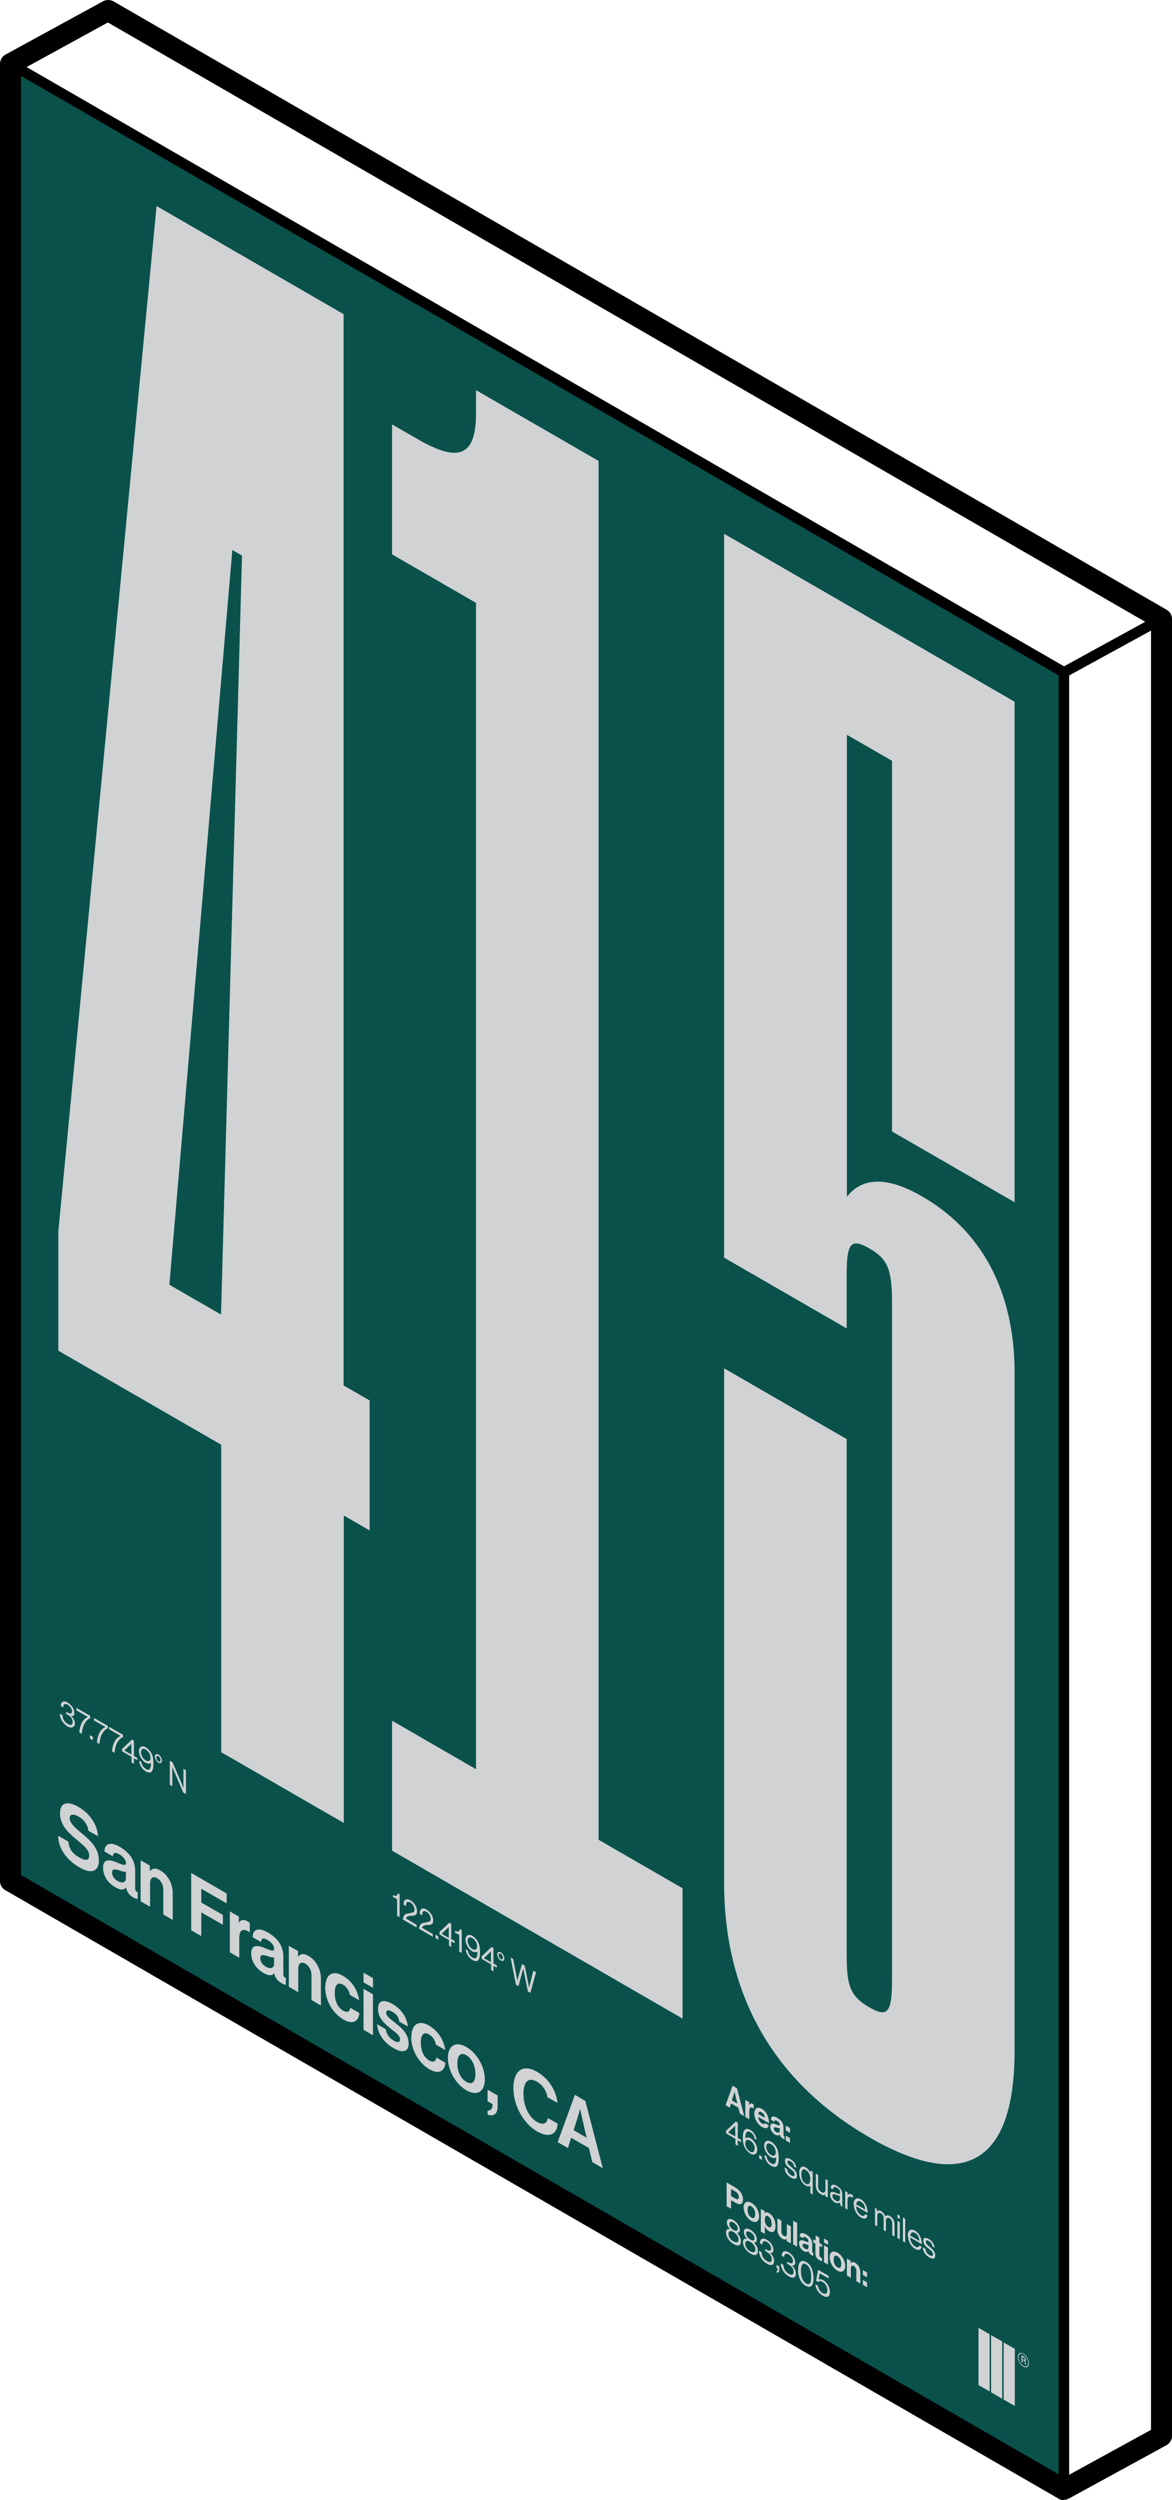 <?xml version="1.0" encoding="UTF-8"?>
<svg id="Layer_2" data-name="Layer 2" xmlns="http://www.w3.org/2000/svg" viewBox="0 0 55.84 119.06">
  <defs>
    <style>
      .cls-1, .cls-2, .cls-3 {
        stroke-width: 0px;
      }

      .cls-2 {
        fill: #0a514c;
      }

      .cls-3 {
        fill: #d0d2d3;
      }
    </style>
  </defs>
  <g id="Layer_1-2" data-name="Layer 1">
    <g>
      <g>
        <polygon class="cls-2" points="50.69 118.58 .5 89.6 .5 3.07 50.69 32.04 50.69 118.58"/>
        <g>
          <path class="cls-3" d="M16.38,65.98l1.23.71v6.19s-1.23-.71-1.23-.71v14.64s-5.84-3.37-5.84-3.37v-14.64s-7.76-4.48-7.76-4.48v-5.69S7.46,9.81,7.46,9.81l8.91,5.15v51.03ZM10.53,62.61l1-36.15-.46-.27-3,34.99,2.46,1.42Z"/>
          <path class="cls-3" d="M32.51,96.12l-13.83-7.99v-6.19s4,2.31,4,2.31V28.71s-4-2.31-4-2.31v-6.19s1.23.71,1.23.71c2,1.15,2.77.76,2.77-1.25v-1.09s5.84,3.37,5.84,3.37v65.66s4,2.31,4,2.31v6.19Z"/>
          <path class="cls-3" d="M48.34,33.41v23.84s-5.84-3.37-5.84-3.37v-17.65s-2.15-1.24-2.15-1.24v22c.77-.98,2-.94,3.61,0,2.77,1.6,4.38,4.45,4.38,8.38v32.29c0,5.52-2.54,6.65-6.92,4.12s-6.92-6.59-6.92-12.11v-24.51s5.84,3.37,5.84,3.37v24.51c0,1.51.15,2.01,1.08,2.55.85.49,1.08.29,1.08-1.3v-32.29c0-1.59-.23-2.06-1.08-2.55-.92-.53-1.08-.2-1.08,1.3v2.51s-5.84-3.37-5.84-3.37V25.42s13.83,7.99,13.83,7.99Z"/>
        </g>
        <g>
          <path class="cls-3" d="M2.79,87.43l.47.27c.03.35.19.57.53.76.24.14.46.17.46-.09,0-.27-.22-.45-.58-.75-.42-.35-.81-.71-.81-1.27,0-.54.38-.6.9-.29s.87.81.91,1.38l-.46-.26c-.03-.29-.21-.53-.46-.67-.26-.15-.43-.12-.43.07s.16.38.51.67c.49.4.88.76.88,1.35,0,.55-.39.64-.92.33-.64-.37-1-.91-1.02-1.49Z"/>
          <path class="cls-3" d="M6,89.89c-.09.1-.22.15-.51-.02-.35-.2-.58-.54-.58-.93,0-.43.3-.4.68-.24.28.12.41.16.41.02s-.11-.29-.3-.41c-.21-.12-.31-.1-.32.09l-.4-.23c0-.34.23-.51.73-.22s.73.68.73,1.14v.8c0,.13.02.18.12.22h0v.32s-.09,0-.19-.06c-.21-.12-.32-.26-.36-.47ZM6,89.43v-.29c-.08,0-.2-.03-.31-.07-.23-.07-.35-.08-.35.1,0,.18.11.31.26.4.26.15.4.05.4-.14Z"/>
          <path class="cls-3" d="M7.15,89.1h0c.12-.14.27-.16.5-.02.35.2.58.64.58,1.07v1.28s-.45-.26-.45-.26v-1.2c0-.21-.11-.42-.29-.53-.2-.11-.34-.02-.34.25v1.11s-.45-.26-.45-.26v-1.95s.44.25.44.25v.27Z"/>
          <path class="cls-3" d="M9.11,89.19l1.69.98v.47s-1.21-.7-1.21-.7v.66l1.03.59v.47s-1.03-.59-1.03-.59v1.13s-.48-.28-.48-.28v-2.72Z"/>
          <path class="cls-3" d="M11.37,91.58h0c.1-.16.22-.2.42-.09.05.03.08.05.11.08v.45s0,0,0,0c-.29-.2-.5-.15-.5.26v.95s-.45-.26-.45-.26v-1.95s.43.25.43.25v.31Z"/>
          <path class="cls-3" d="M13.06,93.97c-.09.1-.22.15-.51-.02-.35-.2-.58-.54-.58-.93,0-.43.3-.4.68-.24.28.12.41.16.41.02s-.11-.29-.3-.41c-.21-.12-.31-.1-.32.09l-.4-.23c0-.34.23-.51.73-.22s.73.68.73,1.14v.8c0,.13.02.18.12.22h0v.32s-.09,0-.19-.06c-.21-.12-.32-.26-.36-.47ZM13.06,93.51v-.29c-.08,0-.2-.03-.31-.07-.23-.07-.35-.08-.35.1s.11.31.26.4c.26.15.4.05.4-.14Z"/>
          <path class="cls-3" d="M14.21,93.17h0c.12-.14.27-.16.5-.02.35.2.58.64.58,1.07v1.28s-.45-.26-.45-.26v-1.2c0-.21-.11-.42-.29-.53-.2-.11-.34-.02-.34.25v1.11s-.45-.26-.45-.26v-1.95s.44.25.44.25v.27Z"/>
          <path class="cls-3" d="M15.5,94.63c0-.58.33-.84.84-.54.44.25.71.7.77,1.16l-.44-.25c-.03-.19-.15-.38-.31-.48-.27-.16-.41,0-.41.38s.13.69.4.85c.18.1.31.07.34-.14l.43.25c-.03.4-.31.57-.76.31-.53-.31-.87-.95-.87-1.53Z"/>
          <path class="cls-3" d="M17.32,93.94l.45.26v.46s-.45-.26-.45-.26v-.46ZM17.32,94.71l.45.26v1.95s-.45-.26-.45-.26v-1.95Z"/>
          <path class="cls-3" d="M17.96,96.39l.42.24c.03.24.17.42.37.54s.31.09.31-.05c0-.19-.21-.33-.45-.52-.3-.24-.6-.51-.6-.94s.3-.45.69-.23c.45.26.69.66.73,1.07l-.41-.23c-.02-.22-.14-.36-.33-.47-.17-.1-.29-.09-.29.05,0,.17.22.31.47.51.28.23.6.5.6.96,0,.39-.29.46-.71.22-.49-.28-.77-.72-.79-1.15Z"/>
          <path class="cls-3" d="M19.6,97c0-.58.33-.84.84-.54.44.25.71.7.77,1.16l-.44-.25c-.03-.19-.15-.38-.31-.48-.27-.16-.41,0-.41.38s.13.69.4.85c.18.1.31.07.34-.14l.43.25c-.03.4-.31.57-.76.31-.53-.31-.87-.95-.87-1.53Z"/>
          <path class="cls-3" d="M21.34,98c0-.58.36-.82.88-.52s.88.96.88,1.54c0,.58-.36.82-.88.52s-.88-.96-.88-1.54ZM22.65,98.76c0-.38-.16-.73-.43-.89s-.43.01-.43.39c0,.38.15.72.43.88s.43,0,.43-.39Z"/>
          <path class="cls-3" d="M23.23,100.51c.13,0,.24-.07.24-.31l-.24-.14v-.55s.48.28.48.28v.52c0,.39-.22.48-.48.39v-.19Z"/>
          <path class="cls-3" d="M24.46,99.43c0-.81.44-1.17,1.13-.77.58.34.92.93.97,1.48l-.48-.27c-.04-.3-.22-.58-.5-.74-.44-.25-.64.05-.64.59,0,.56.25,1.1.65,1.33.28.16.48.08.51-.19l.47.27c-.01.23-.1.41-.26.49-.16.08-.39.06-.72-.12-.66-.38-1.13-1.25-1.13-2.06Z"/>
          <path class="cls-3" d="M27.4,99.76l.49.29.83,3.2-.5-.29-.16-.67-.85-.49-.15.49-.49-.28.82-2.25ZM27.33,101.44l.62.36-.21-.91c-.04-.17-.1-.47-.1-.47h0s-.06.24-.1.36l-.21.66Z"/>
        </g>
        <g>
          <path class="cls-3" d="M2.87,81.61l.11.07c0,.18.1.33.26.42.13.08.22.05.22-.1s-.09-.26-.25-.35l-.06-.03v-.1l.06.03c.15.08.22.06.22-.06,0-.12-.09-.24-.2-.31-.14-.08-.22-.02-.22.13l-.11-.07c0-.21.13-.28.33-.16.17.1.31.29.31.48s-.06.16-.16.14h0c.13.12.19.25.19.39s-.15.24-.34.13c-.21-.12-.37-.35-.38-.6Z"/>
          <path class="cls-3" d="M4.18,81.76h0s-.54-.31-.54-.31v-.12l.66.38v.11c-.19.08-.38.33-.4.75l-.12-.07c.02-.37.19-.66.4-.73Z"/>
          <path class="cls-3" d="M4.29,82.63l.13.08v.16s-.13-.08-.13-.08v-.16Z"/>
          <path class="cls-3" d="M5.02,82.24h0s-.54-.31-.54-.31v-.12l.66.38v.11c-.19.08-.38.33-.4.75l-.12-.07c.02-.37.19-.66.4-.73Z"/>
          <path class="cls-3" d="M5.74,82.66h0s-.54-.31-.54-.31v-.12l.66.38v.11c-.19.08-.38.33-.4.75l-.12-.07c.02-.37.19-.66.4-.73Z"/>
          <path class="cls-3" d="M6.26,83.66l-.44-.26v-.12s.47-.44.47-.44l.09.05v.73l.16.09v.11s-.16-.09-.16-.09v.27s-.11-.07-.11-.07v-.27ZM5.93,83.36l.33.19v-.51h0s-.33.31-.33.31h0Z"/>
          <path class="cls-3" d="M6.62,83.84l.12.07c0,.12.08.25.21.33.07.04.12.05.16.02.06-.04.08-.15.08-.31h0c-.06.05-.15.05-.26-.01-.17-.1-.31-.35-.31-.55,0-.2.14-.29.33-.18.09.05.16.13.22.21.11.16.14.33.14.58,0,.22-.04.36-.13.4-.06.02-.13.01-.22-.04-.19-.11-.32-.31-.33-.51ZM7.17,83.7c0-.15-.1-.32-.23-.39s-.22-.02-.22.13.1.32.22.39c.14.08.23.03.23-.13Z"/>
          <path class="cls-3" d="M7.38,83.65c0-.11.08-.15.17-.1s.17.19.17.29-.08.15-.17.1-.17-.19-.17-.29ZM7.65,83.81c0-.07-.04-.14-.1-.18s-.1,0-.1.07.04.14.1.18.1,0,.1-.07Z"/>
          <path class="cls-3" d="M8.09,83.84l.13.08.45,1.05c.03.08.07.19.07.19h0s0-.93,0-.93l.12.07v1.13s-.13-.07-.13-.07l-.45-1.05c-.03-.07-.07-.18-.07-.18h0s0,.93,0,.93l-.12-.07v-1.13Z"/>
        </g>
        <g>
          <path class="cls-3" d="M18.93,90.45l-.21-.12v-.09c.12.06.21.07.23-.08l.09.05v1.09s-.12-.07-.12-.07v-.79Z"/>
          <path class="cls-3" d="M19.55,91.09c.12-.01.2-.02.2-.15s-.08-.27-.2-.34c-.07-.04-.12-.04-.15-.02-.04.02-.05.08-.05.19l-.12-.07c0-.14.03-.21.09-.24.06-.03.15-.02.24.04.19.11.31.32.31.51,0,.21-.12.21-.27.22-.1,0-.23.02-.26.13l.51.3v.13l-.65-.38c.01-.28.19-.29.35-.3Z"/>
          <path class="cls-3" d="M20.32,91.53c.12-.01.2-.02.2-.15s-.08-.27-.2-.34c-.07-.04-.12-.04-.15-.02-.04.02-.05.08-.05.19l-.12-.07c0-.14.03-.21.09-.24.06-.03.15-.02.24.04.19.11.31.32.31.51,0,.21-.12.21-.27.22-.1,0-.23.02-.26.13l.51.3v.13s-.65-.38-.65-.38c.01-.28.19-.29.35-.3Z"/>
          <path class="cls-3" d="M20.75,92.13l.13.08v.16l-.13-.08v-.16Z"/>
          <path class="cls-3" d="M21.38,92.38l-.44-.26v-.12s.47-.44.47-.44l.09.05v.73l.16.09v.11s-.16-.09-.16-.09v.27s-.11-.07-.11-.07v-.27ZM21.05,92.09l.33.19v-.51h0s-.33.31-.33.31h0Z"/>
          <path class="cls-3" d="M21.89,92.15l-.21-.12v-.09c.12.06.21.07.23-.08l.09.05v1.09s-.12-.07-.12-.07v-.79Z"/>
          <path class="cls-3" d="M22.18,92.82l.12.07c0,.12.08.25.21.33.07.04.12.05.16.02.06-.04.08-.15.08-.31h0c-.06.05-.15.05-.26-.01-.17-.1-.31-.35-.31-.55,0-.2.14-.29.33-.18.09.05.16.13.22.21.11.16.14.33.14.58,0,.22-.04.36-.13.4-.06.02-.13.01-.22-.04-.19-.11-.32-.31-.33-.51ZM22.73,92.68c0-.15-.1-.32-.23-.39s-.22-.02-.22.13.1.32.22.39c.14.08.23.03.23-.13Z"/>
          <path class="cls-3" d="M23.39,93.54l-.44-.26v-.12l.47-.44.09.05v.73l.16.09v.11l-.16-.09v.27l-.11-.07v-.27ZM23.06,93.25l.33.19v-.51h0s-.33.31-.33.31h0Z"/>
          <path class="cls-3" d="M23.69,93.07c0-.11.08-.15.17-.1s.17.19.17.29c0,.11-.08.15-.17.1s-.17-.19-.17-.29ZM23.96,93.22c0-.07-.04-.14-.1-.18s-.1,0-.1.07.04.14.1.18.1,0,.1-.07Z"/>
          <path class="cls-3" d="M24.32,93.22l.13.07.16.83c.02.09.04.21.04.21h0s.02-.11.04-.17l.18-.63.13.08.17.83c.02.09.04.22.04.22h0s.02-.11.04-.17l.16-.64.13.07-.27.98-.12-.07-.18-.9c-.02-.08-.04-.19-.04-.19h0s-.02.09-.04.15l-.19.69-.12-.07-.25-1.28Z"/>
        </g>
        <g>
          <path class="cls-3" d="M34.62,103.93l.43.25c.11.07.2.15.26.25.06.1.09.2.09.31,0,.21-.12.29-.33.17l-.24-.14v.41l-.21-.12v-1.13ZM34.83,104.58l.21.12c.1.06.16.03.16-.08,0-.11-.06-.2-.16-.26l-.21-.12v.34Z"/>
          <path class="cls-3" d="M35.43,105.12c0-.24.15-.34.37-.22s.37.4.37.64-.15.34-.37.22-.37-.4-.37-.64ZM35.98,105.44c0-.16-.06-.3-.18-.37s-.18,0-.18.16c0,.16.06.3.18.37s.18,0,.18-.16Z"/>
          <path class="cls-3" d="M36.25,105.19l.18.1v.1s0,0,0,0c.05-.05.11-.06.21,0,.19.11.31.35.31.61s-.12.36-.31.25c-.1-.06-.16-.14-.2-.23h0s0,.36,0,.36l-.19-.11v-1.08ZM36.76,105.9c0-.15-.05-.29-.16-.36s-.16.02-.16.17.06.28.17.34c.09.05.16,0,.16-.15Z"/>
          <path class="cls-3" d="M37.48,106.71v-.1s0,0,0,0c-.05.05-.1.06-.2,0-.16-.09-.24-.26-.24-.43v-.54s.19.11.19.11v.51c0,.1.04.17.12.22.09.05.14,0,.14-.1v-.47l.19.11v.81s-.18-.1-.18-.1Z"/>
          <path class="cls-3" d="M37.79,105.75l.19.11v1.13s-.19-.11-.19-.11v-1.13Z"/>
          <path class="cls-3" d="M38.52,107.21s-.09.06-.21,0c-.14-.08-.24-.23-.24-.39s.13-.17.28-.1c.12.05.17.07.17,0,0-.06-.04-.12-.12-.17-.09-.05-.13-.04-.13.04l-.17-.1c0-.14.09-.21.3-.09s.3.28.3.47v.33c0,.05,0,.08.05.09h0v.13s-.04,0-.08-.03c-.09-.05-.13-.11-.15-.2ZM38.52,107.02v-.12s-.08-.01-.13-.03c-.1-.03-.15-.03-.15.04s.04.13.11.17c.11.06.17.02.17-.06Z"/>
          <path class="cls-3" d="M38.76,106.64l.1.06v-.25l.18.11v.25s.12.07.12.07v.14s-.12-.07-.12-.07v.43c0,.06.03.1.07.12.02.01.05.03.05.03v.16s-.04-.02-.12-.06c-.09-.05-.19-.15-.19-.31v-.48l-.1-.06v-.14Z"/>
          <path class="cls-3" d="M39.26,106.6l.19.11v.19l-.19-.11v-.19ZM39.26,106.92l.19.11v.81s-.19-.11-.19-.11v-.81Z"/>
          <path class="cls-3" d="M39.53,107.49c0-.24.15-.34.37-.22s.37.4.37.64c0,.24-.15.34-.37.22s-.37-.4-.37-.64ZM40.08,107.81c0-.16-.06-.3-.18-.37s-.18,0-.18.16.06.3.18.37.18,0,.18-.16Z"/>
          <path class="cls-3" d="M40.54,107.77h0c.05-.06.11-.07.21-.01.15.08.24.27.24.45v.53s-.19-.11-.19-.11v-.5c0-.09-.04-.17-.12-.22-.08-.05-.14,0-.14.1v.46l-.19-.11v-.81s.18.11.18.11v.11Z"/>
          <path class="cls-3" d="M41.11,108.1l.2.12v.23l-.2-.12v-.23ZM41.11,108.57l.2.12v.23l-.2-.12v-.23Z"/>
          <path class="cls-3" d="M34.59,106.32c0-.16.09-.19.19-.17h0c-.09-.09-.15-.21-.15-.32,0-.17.14-.21.31-.11s.31.29.31.46c0,.11-.06.16-.14.15h0c.11.1.19.25.19.4,0,.25-.18.23-.35.13s-.36-.3-.36-.54ZM35.19,106.66c0-.14-.09-.28-.24-.37s-.24-.05-.24.09.09.28.24.36.24.05.24-.09ZM35.15,106.13c0-.11-.08-.22-.2-.29s-.2-.05-.2.06.08.22.2.29.2.05.2-.06Z"/>
          <path class="cls-3" d="M35.4,106.78c0-.16.09-.19.19-.17h0c-.09-.09-.15-.21-.15-.32,0-.17.14-.21.31-.11s.31.29.31.46c0,.11-.06.16-.14.15h0c.11.1.19.25.19.4,0,.25-.18.23-.35.13s-.36-.3-.36-.54ZM35.99,107.13c0-.14-.09-.28-.24-.37s-.24-.05-.24.09.09.28.24.36.24.05.24-.09ZM35.95,106.59c0-.11-.08-.22-.2-.29s-.2-.05-.2.06.08.22.2.29.2.05.2-.06Z"/>
          <path class="cls-3" d="M36.18,107.19l.11.07c0,.18.1.33.26.42.13.08.22.05.22-.1,0-.14-.09-.26-.25-.35l-.06-.03v-.1l.06.03c.15.08.22.06.22-.06s-.09-.24-.2-.31c-.14-.08-.22-.02-.22.13l-.11-.07c0-.21.13-.28.33-.16.17.1.31.29.31.48,0,.12-.06.16-.16.14h0c.13.12.19.25.19.39,0,.21-.15.24-.34.13-.21-.12-.37-.35-.38-.6Z"/>
          <path class="cls-3" d="M37,108.15s.06,0,.06-.1l-.06-.04v-.16s.13.08.13.08v.16c0,.12-.05.15-.13.12v-.07Z"/>
          <path class="cls-3" d="M37.22,107.79l.11.07c0,.18.1.33.26.42.13.08.22.05.22-.1,0-.14-.09-.26-.25-.35l-.06-.03v-.1l.06.03c.15.08.22.06.22-.06s-.09-.24-.2-.31c-.14-.08-.22-.02-.22.13l-.11-.07c0-.21.13-.28.33-.16.17.1.31.29.31.48,0,.12-.06.16-.16.14h0c.13.12.19.25.19.39,0,.21-.15.24-.34.13-.21-.12-.37-.35-.38-.6Z"/>
          <path class="cls-3" d="M38.03,108.07c0-.35.14-.48.37-.36s.36.42.36.78-.13.49-.37.36-.37-.43-.37-.78ZM38.65,108.43c0-.28-.08-.5-.24-.6s-.25.03-.25.31c0,.28.08.5.25.6s.24-.03.24-.31Z"/>
          <path class="cls-3" d="M38.86,108.78l.11.07c.02.14.1.28.23.35s.22.02.22-.14-.1-.32-.22-.39c-.1-.06-.17-.05-.21,0l-.11-.06.1-.52.5.29v.12l-.42-.24-.06.29h0c.05-.03.12-.02.22.03.17.1.32.32.32.56s-.14.3-.34.18-.34-.33-.35-.54Z"/>
        </g>
        <g>
          <g>
            <polygon class="cls-3" points="47.15 111.16 46.62 110.85 46.62 113.58 47.15 113.88 47.15 111.16"/>
            <polygon class="cls-3" points="47.75 111.5 47.22 111.2 47.22 113.92 47.75 114.23 47.75 111.5"/>
            <polygon class="cls-3" points="48.35 111.85 47.82 111.55 47.82 114.27 48.35 114.57 48.35 111.85"/>
          </g>
          <path class="cls-3" d="M48.5,112.24c0-.18.11-.24.26-.16s.26.28.26.46-.12.24-.26.16-.26-.28-.26-.46ZM48.99,112.52c0-.16-.1-.33-.23-.41s-.23-.01-.23.14c0,.16.1.33.23.41s.23.02.23-.14ZM48.65,112.15l.14.08c.05.03.09.09.09.15,0,.04-.02.06-.05.05h0s.04.06.05.1c0,.05,0,.08.01.09h0s-.05-.03-.05-.03c0,0,0-.04-.01-.08,0-.04-.02-.07-.05-.09l-.06-.04v.13l-.05-.03v-.34ZM48.71,112.34l.07.04s.05,0,.05-.02c0-.03-.01-.06-.05-.08l-.07-.04v.1Z"/>
        </g>
        <path class="cls-3" d="M34.9,99.32l.21.12.35,1.33-.21-.12-.07-.28-.35-.2-.06.2-.2-.12.34-.94ZM34.87,100.02l.26.15-.09-.38c-.02-.07-.04-.2-.04-.2h0s-.02.1-.04.15l-.09.28Z"/>
        <path class="cls-3" d="M35.7,100.23h0c.04-.07.09-.08.17-.04.02.01.03.02.04.03v.19h0c-.12-.09-.21-.06-.21.11v.4s-.19-.11-.19-.11v-.81s.18.1.18.1v.13Z"/>
        <path class="cls-3" d="M35.94,100.65c0-.24.14-.35.35-.23.23.13.35.4.35.69l-.51-.3c.01.13.07.25.18.31.07.04.12.03.14-.02l.18.11c-.03.13-.14.19-.32.08-.23-.13-.37-.4-.37-.64ZM36.13,100.67l.31.18c0-.11-.06-.21-.15-.26-.1-.06-.15-.02-.16.08Z"/>
        <path class="cls-3" d="M37.15,101.66s-.09.06-.21,0c-.14-.08-.24-.23-.24-.39,0-.18.13-.17.28-.1.12.05.17.07.17,0,0-.06-.04-.12-.12-.17-.09-.05-.13-.04-.13.04l-.17-.1c0-.14.09-.21.3-.09s.3.28.3.47v.33c0,.05,0,.08.05.09h0v.13s-.04,0-.08-.03c-.09-.05-.13-.11-.15-.2ZM37.15,101.47v-.12s-.08-.01-.13-.03c-.1-.03-.15-.03-.15.04,0,.07.04.13.11.17.11.06.17.02.17-.06Z"/>
        <path class="cls-3" d="M37.44,101.22l.2.12v.23s-.2-.12-.2-.12v-.23ZM37.44,101.7l.2.12v.23s-.2-.12-.2-.12v-.23Z"/>
        <path class="cls-3" d="M35.03,101.85l-.44-.26v-.12l.47-.44.09.05v.73l.16.09v.11s-.16-.09-.16-.09v.27s-.11-.07-.11-.07v-.27ZM34.7,101.55l.33.19v-.51h0s-.33.31-.33.31h0Z"/>
        <path class="cls-3" d="M35.52,102.33c-.1-.16-.13-.33-.13-.55,0-.34.13-.49.36-.35.19.11.28.31.3.47l-.11-.07c0-.11-.07-.23-.18-.29-.18-.11-.25.03-.25.29h0c.06-.06.15-.06.26,0,.17.1.31.34.31.54,0,.2-.14.29-.32.19-.1-.06-.18-.14-.23-.23ZM35.96,102.32c0-.15-.09-.31-.22-.38-.13-.08-.23-.03-.23.13s.1.32.23.39c.12.07.21.02.21-.14Z"/>
        <path class="cls-3" d="M36.17,102.62l.13.08v.16l-.13-.08v-.16Z"/>
        <path class="cls-3" d="M36.41,102.62l.12.07c0,.12.08.25.21.33.07.04.12.05.16.02.06-.04.08-.15.08-.31h0c-.06.05-.15.05-.26-.01-.17-.1-.31-.35-.31-.55,0-.2.14-.29.33-.18.09.05.16.13.22.21.11.16.14.33.14.58s-.04.36-.13.4c-.06.02-.13.01-.22-.04-.19-.11-.32-.31-.33-.51ZM36.96,102.49c0-.15-.1-.32-.23-.39s-.22-.02-.22.13.1.32.22.39c.14.08.23.03.23-.13Z"/>
        <path class="cls-3" d="M37.39,103.22l.11.07c.02.15.1.24.2.3.12.07.16.04.16-.04,0-.09-.05-.15-.19-.25-.14-.11-.27-.22-.27-.4,0-.14.09-.17.26-.08.18.1.26.25.28.42l-.11-.07c-.01-.11-.06-.19-.17-.25s-.14-.03-.14.03c0,.09.07.15.19.25.14.12.26.22.26.41,0,.17-.12.18-.28.09-.2-.11-.3-.28-.31-.47Z"/>
        <path class="cls-3" d="M38.61,104.08h0c-.05.05-.12.05-.22,0-.19-.11-.31-.35-.31-.61s.13-.36.31-.26c.1.06.17.15.22.26h0s0-.11,0-.11l.11.06v1.08s-.11-.06-.11-.06v-.36ZM38.61,103.78c0-.19-.07-.36-.23-.45-.13-.08-.2.02-.2.21,0,.19.06.36.2.44.16.09.22,0,.22-.19Z"/>
        <path class="cls-3" d="M39.32,104.6v-.11h0c-.05.05-.11.07-.21,0-.15-.08-.24-.24-.24-.41v-.57s.11.06.11.06v.56c0,.11.06.2.16.26.11.07.19,0,.19-.12v-.5l.11.06v.82s-.11-.06-.11-.06Z"/>
        <path class="cls-3" d="M40.02,104.89h0s-.11.06-.23,0c-.13-.08-.24-.22-.24-.37,0-.19.13-.16.31-.08.11.05.17.06.17-.03s-.05-.18-.16-.23c-.12-.07-.17-.04-.18.08l-.11-.06c0-.15.1-.22.29-.11.15.09.26.21.26.41v.46c0,.06.01.11.03.13h0s-.11-.06-.11-.06c-.01-.02-.02-.05-.02-.13ZM40.02,104.7v-.13s-.1-.02-.16-.04c-.12-.05-.2-.07-.2.04,0,.11.08.18.15.22.15.09.21,0,.21-.1Z"/>
        <path class="cls-3" d="M40.38,104.53h0c.04-.05.12-.08.21-.02.02.01.03.02.05.04v.12s0,0,0,0c-.02-.02-.03-.02-.05-.04-.11-.06-.21-.02-.21.13v.46s-.11-.06-.11-.06v-.82s.11.06.11.06v.14Z"/>
        <path class="cls-3" d="M40.67,104.97c0-.24.13-.35.34-.24.21.12.33.38.33.65l-.55-.32c0,.17.09.34.23.43.1.06.17.04.2-.05l.11.06c-.03.16-.14.19-.31.1-.22-.13-.34-.39-.34-.63ZM40.79,104.97l.43.25c0-.17-.08-.31-.21-.38s-.2,0-.22.14Z"/>
        <path class="cls-3" d="M41.67,105.13l.11.06v.12h0c.04-.05.12-.07.21-.01s.16.14.19.25h0c.05-.07.13-.07.22-.02.13.07.22.22.22.39v.58s-.11-.06-.11-.06v-.57c0-.1-.06-.2-.13-.24-.09-.05-.17,0-.17.12v.51s-.11-.06-.11-.06v-.57c0-.1-.05-.19-.12-.23-.09-.05-.18-.01-.18.11v.51l-.11-.06v-.82Z"/>
        <path class="cls-3" d="M42.76,105.45l.11.06v.16l-.11-.06v-.16ZM42.76,105.76l.11.06v.82l-.11-.06v-.82Z"/>
        <path class="cls-3" d="M43.02,105.6l.11.06v1.13s-.11-.06-.11-.06v-1.13Z"/>
        <path class="cls-3" d="M43.25,106.46c0-.24.13-.35.34-.24.21.12.33.38.33.65l-.55-.32c0,.17.09.34.23.43.1.06.17.04.2-.05l.11.06c-.03.16-.14.19-.31.1-.22-.13-.34-.39-.34-.63ZM43.37,106.46l.43.25c0-.17-.08-.31-.21-.38s-.2,0-.22.14Z"/>
        <path class="cls-3" d="M43.98,107.02l.11.07c.02.15.1.24.2.3.12.07.16.04.16-.04,0-.09-.05-.15-.19-.25-.14-.11-.27-.22-.27-.4,0-.14.09-.17.26-.08.18.1.26.25.28.42l-.11-.07c-.01-.11-.06-.19-.17-.25s-.14-.03-.14.03c0,.09.07.15.19.25.14.12.26.22.26.41,0,.17-.12.18-.28.09-.2-.11-.3-.28-.31-.47Z"/>
      </g>
      <g>
        <path class="cls-1" d="M50.69,119.06c-.09,0-.17-.02-.25-.07L.25,90.01c-.15-.09-.25-.25-.25-.43V3.04c0-.18.1-.35.26-.44L4.91.06c.15-.08.34-.08.49,0l50.19,28.98c.15.09.25.25.25.43v86.53c0,.18-.1.35-.26.44l-4.65,2.54c-.08.04-.16.06-.24.06ZM1,89.29l49.7,28.69,4.14-2.27V29.77L5.14,1.07,1,3.34v85.95Z"/>
        <rect class="cls-1" x="50.37" y="30.5" width="5.29" height=".5" transform="translate(-8.25 29.25) rotate(-28.72)"/>
        <rect class="cls-1" x="25.35" y="-11.45" width=".5" height="57.96" transform="translate(-2.39 30.93) rotate(-60)"/>
        <rect class="cls-1" x="50.44" y="32.02" width=".5" height="86.53"/>
      </g>
    </g>
  </g>
</svg>